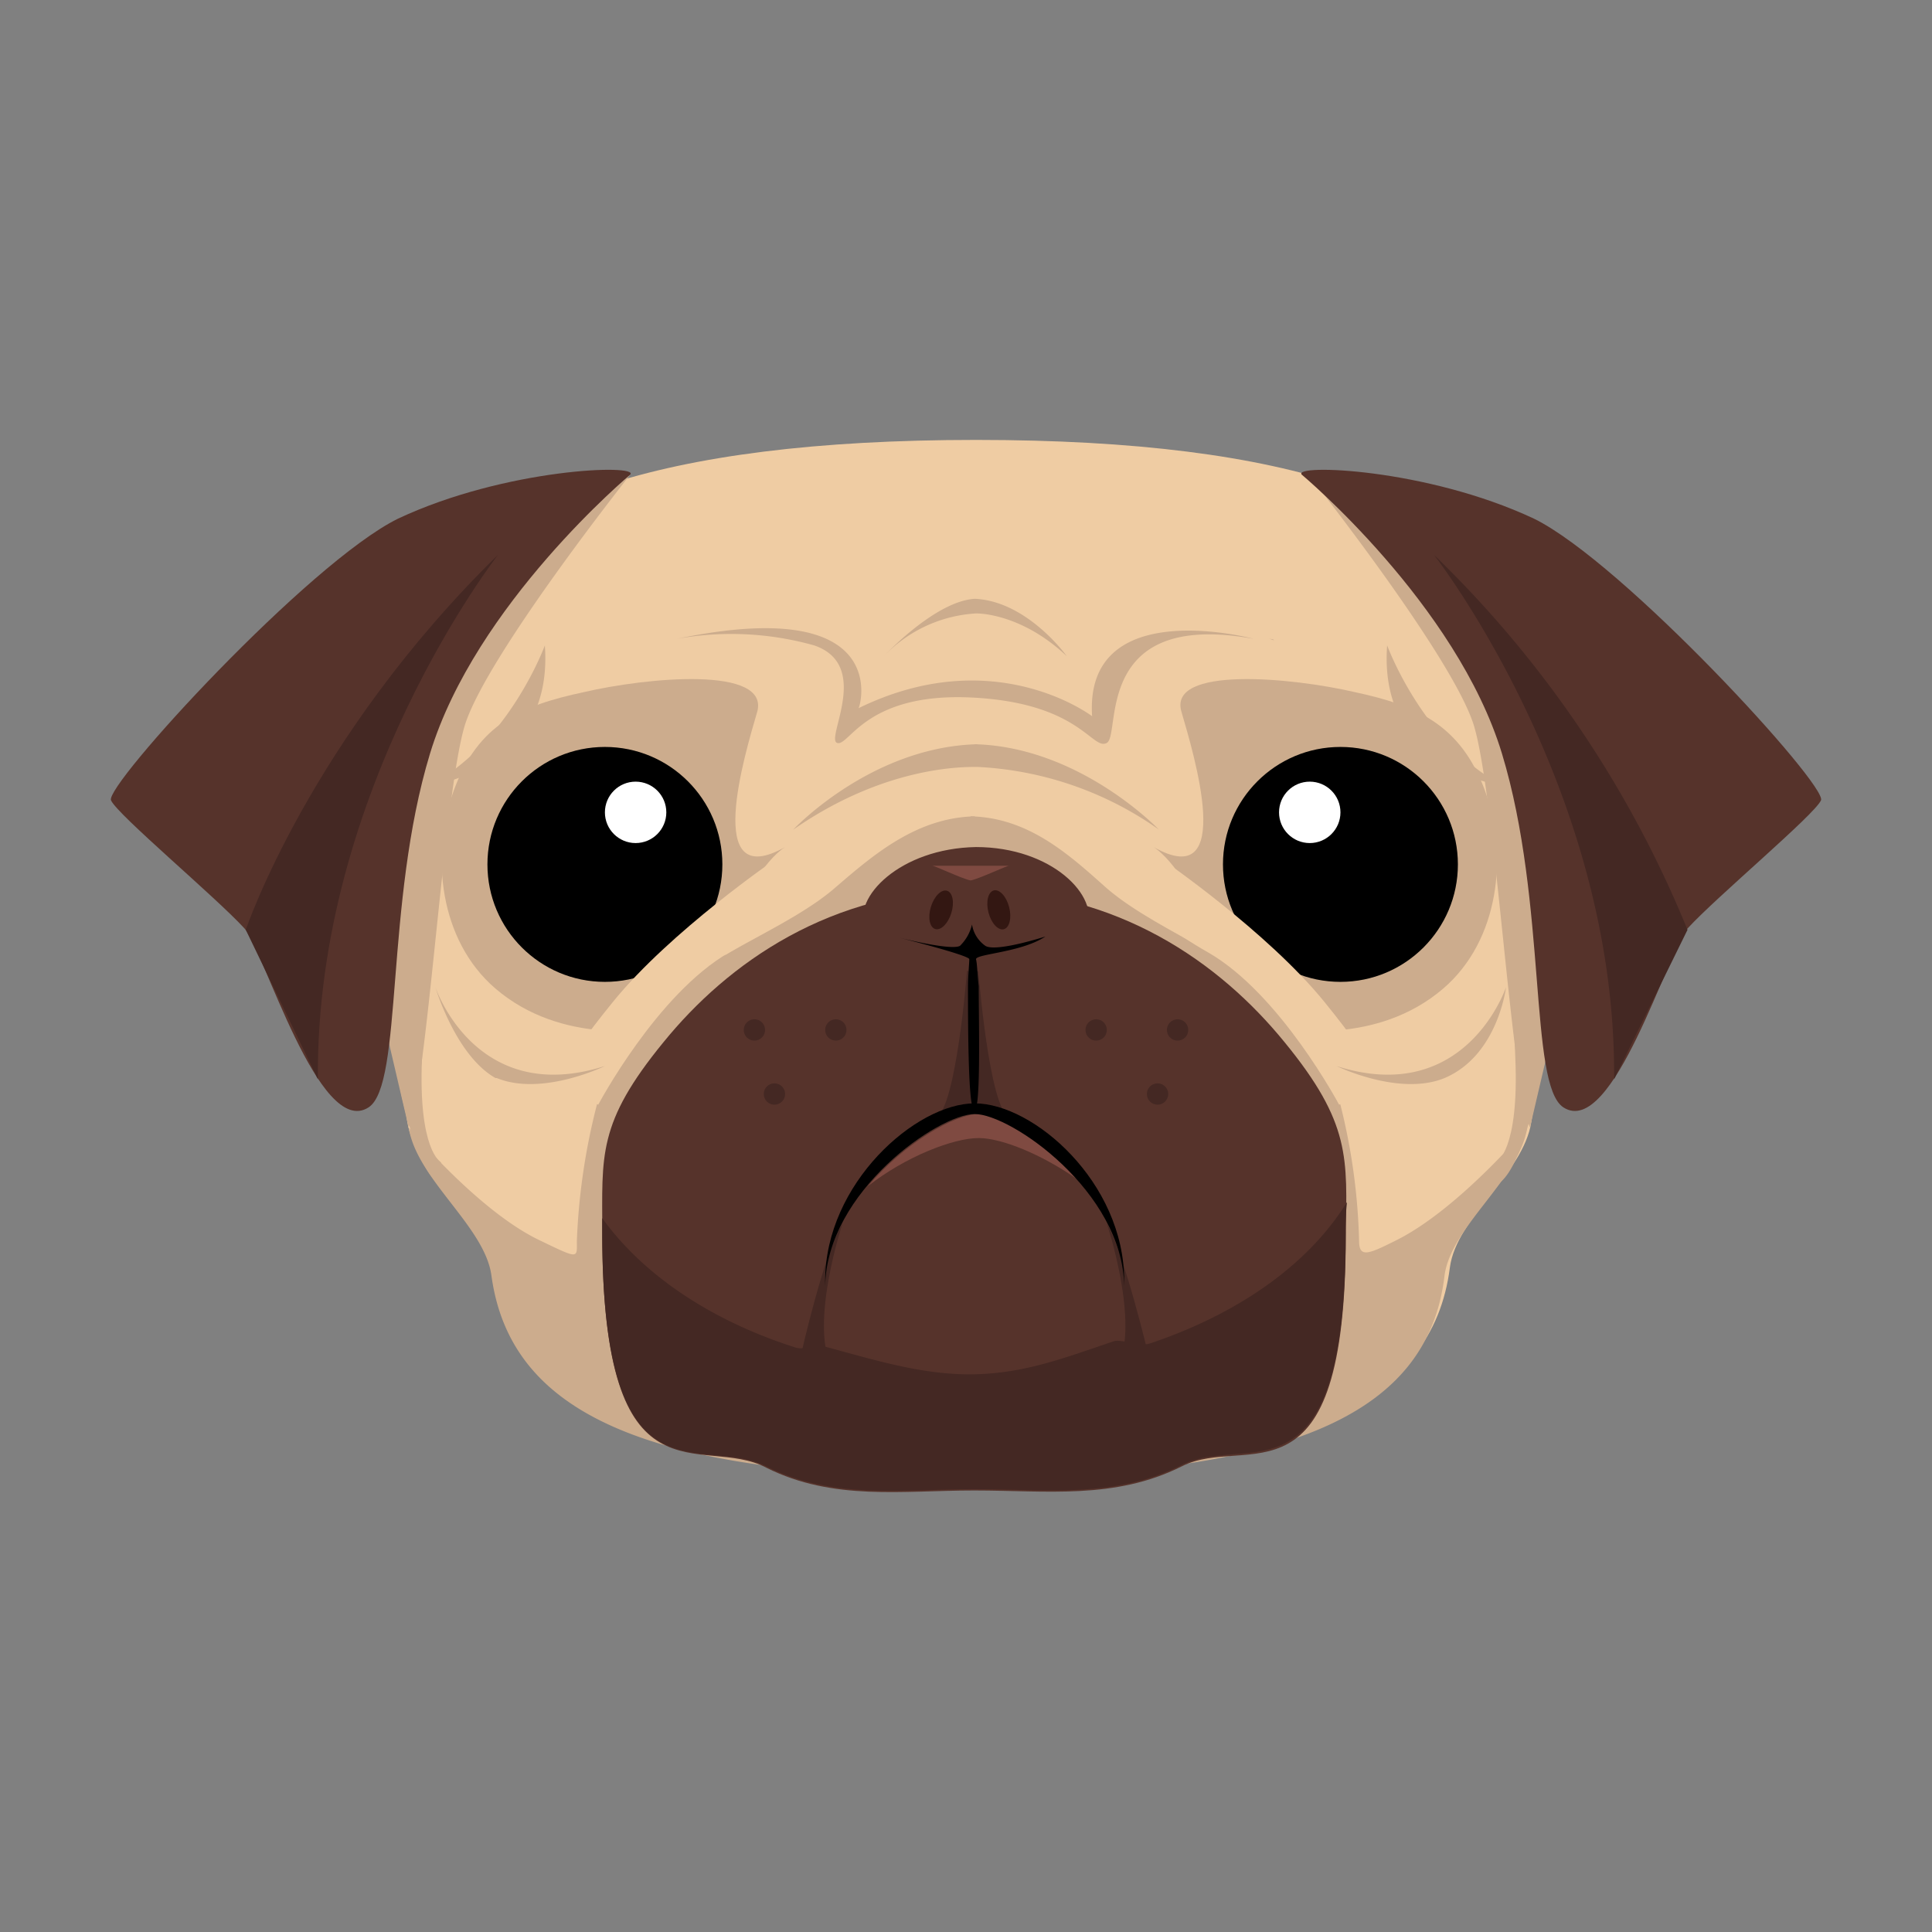 <svg xmlns="http://www.w3.org/2000/svg" xmlns:xlink="http://www.w3.org/1999/xlink" width="150" height="150" viewBox="0 0 150 150"><rect x="0" y="0" width="150" height="150" fill="#808080" stroke="none"/><defs><clipPath id="a"><rect width="150" height="150" transform="translate(635.5 1501)" fill="#fff" stroke="#707070" stroke-width="1"/></clipPath></defs><g transform="translate(-635.5 -1501)" clip-path="url(#a)"><g transform="translate(643.885 1504.364)"><path d="M114.041,56.286c-.207-4.56.415-8.6-1.658-12.022-4.975-8.5-17.412-13.473-42.286-13.473v.725h0v-.725c-24.874,0-37.933,4.975-42.907,13.577-1.969,3.524-1.762,7.462-2.073,12.022-.207,3.627-1.866,7.462-1.14,11.608.829,5.389,1.14,10.779,1.969,15.753.622,4.042,6.218,7.462,6.737,11.3,1.451,10.571,12.437,15.443,37.311,15.443v.829h.1v-.829c24.874,0,35.445-4.871,36.793-15.443.518-3.938,5.7-7.255,6.322-11.3.829-4.975,1.14-10.364,1.969-15.753.725-4.146-.933-8.084-1.14-11.711Z" transform="translate(-2.705 0)" fill="#efcca3"/><path d="M75.6,63.805c4.457.1,7.566,2.9,10.468,5.493,3.42,3.006,9.224,5.078,11.608,7.669s5.493,5.182,6.633,9.224a47.934,47.934,0,0,1,1.451,10.571c0,1.347.725,1.036,2.8,0,4.871-2.384,10.26-8.809,10.26-8.809-.622,4.042-5.908,7.669-6.426,11.5-1.244,10.571-11.5,15.65-36.9,15.65h.518" transform="translate(-8.626 -3.788)" fill="#ccac8d"/><path d="M93.846,54.34c.933,3.213,4.249,14.1-2.176,10.468,0,0,2.695,1.555,4.353,7.462,1.762,5.908,6.011,6.633,6.011,6.633s6.944,1.347,12.126-3.109c4.353-3.731,5.078-10.364,3.213-15.443-1.866-4.975-5.182-6.529-10.053-7.566C102.448,51.645,92.705,50.713,93.846,54.34Z" transform="translate(-10.493 -2.407)" fill="#ccac8d"/><circle cx="9.12" cy="9.12" r="9.12" transform="translate(86.566 54.628)"/><circle cx="2.384" cy="2.384" r="2.384" transform="translate(90.919 57.323)" fill="#fff"/><path d="M92.022,67.552s8.188,5.6,12.644,11.09,4.353,6.529,4.353,6.529l-3.213,1.451s-4.56-8.6-10.157-11.815c-5.7-3.213-6.322-5.908-6.322-5.908l2.695-1.347Z" transform="translate(-10.224 -4.218)" fill="#efcca3"/><path d="M70.286,63.805c-4.457.1-7.773,2.9-10.779,5.493-3.42,3.006-9.431,5.078-11.815,7.669s-5.6,5.182-6.737,9.224A49.824,49.824,0,0,0,39.4,96.763c0,1.347.207,1.451-2.8,0-4.871-2.28-10.26-8.809-10.26-8.809.622,4.042,5.908,7.669,6.426,11.5,1.451,10.571,11.711,15.65,37.1,15.65h.518" transform="translate(-2.997 -3.788)" fill="#ccac8d"/><path d="M96.277,82.06C91.3,75.945,83.322,70.244,72.232,70.244h-.1c-11.09,0-19.07,5.7-24.045,11.815-5.182,6.322-4.767,8.81-4.767,14.821,0,21.765,7.669,15.546,12.748,18.241,5.182,2.591,10.571,1.762,16.064,1.762h.1c5.6,0,10.882.725,16.064-1.866,5.078-2.591,12.748,3.835,12.748-17.93.1-6.011.415-8.706-4.767-15.028Z" transform="translate(-4.944 -4.527)" fill="#56332b"/><path d="M75.114,76.332s-.725,10.053-2.176,12.022l2.695-.622Z" transform="translate(-8.344 -5.225)" fill="#442823"/><path d="M76.148,76.332s.725,10.053,2.176,12.022l-2.695-.622Z" transform="translate(-8.652 -5.225)" fill="#442823"/><path d="M66.359,72.82c-1.036-2.384,2.695-6.218,8.6-6.322,5.908,0,9.639,3.835,8.6,6.322s-4.767,3.213-8.6,3.317c-3.731-.1-7.566-.829-8.6-3.317Z" transform="translate(-7.569 -4.097)" fill="#56332b"/><path d="M75.279,75.983c0-.415,3.524-.518,5.389-1.762,0,0-3.835,1.244-4.664.725a2.5,2.5,0,0,1-1.036-1.658,3.389,3.389,0,0,1-.933,1.658c-.725.415-5.078-.725-5.078-.725s5.8,1.451,5.8,1.762-.1,1.347-.1,2.073c0,2.591,0,9.017.415,9.535.622.933.415-6.944.415-9.535C75.382,77.227,75.382,76.4,75.279,75.983Z" transform="translate(-7.887 -4.876)"/><path d="M75.217,91.778c1.762,0,4.871,1.244,7.669,3.213-2.695-3.006-5.908-5.078-7.669-5.078-1.866,0-5.8,2.28-8.6,5.6C69.517,93.229,73.248,91.778,75.217,91.778Z" transform="translate(-7.618 -6.784)" fill="#7f4a41"/><path d="M71.819,111.01c-3.938,0-7.773-1.244-11.3-2.176-.725-.207-1.451.311-2.176.1-6.529-2.073-11.815-5.6-15.028-10.053V99.92c0,21.765,7.669,15.65,12.748,18.241,5.182,2.591,10.571,1.762,16.064,1.762h.1c5.6,0,10.882.725,16.064-1.866,5.078-2.591,12.748,3.731,12.748-18.034a17.569,17.569,0,0,1,.1-2.384c-3.006,4.871-8.5,8.706-15.339,10.986-.622.207-2.073-.311-2.695-.207-3.731,1.244-7.048,2.591-11.3,2.591Z" transform="translate(-4.945 -7.67)" fill="#442823"/><path d="M63.974,99.513s-2.591,7.773-.829,11.193l-2.384-1.036S62.523,101.793,63.974,99.513Zm20.521,0s2.591,7.773.829,11.193l2.384-1.036s-1.866-7.877-3.213-10.157Z" transform="translate(-6.946 -7.885)" fill="#442823"/><path d="M53.724,54.34c-.933,3.213-4.249,14.1,2.176,10.468,0,0-2.695,1.555-4.353,7.462S45.536,78.9,45.536,78.9,38.592,80.25,33.41,75.794C29.057,72.063,28.332,65.43,30.2,60.351s5.182-6.529,10.053-7.566c4.871-1.14,14.51-2.073,13.473,1.555Z" transform="translate(-3.329 -2.407)" fill="#ccac8d"/><path d="M74.477,89.805c2.8,0,11.5,6.011,11.608,13.37v-.415c0-7.669-7.048-13.784-11.608-13.784s-11.608,6.218-11.608,13.784v.415C62.972,95.817,71.678,89.805,74.477,89.805Z" transform="translate(-7.188 -6.676)"/><ellipse cx="0.829" cy="1.555" rx="0.829" ry="1.555" transform="matrix(0.968, -0.25, 0.25, 0.968, 67.971, 65.976)" fill="#331712"/><ellipse cx="0.829" cy="1.555" rx="0.829" ry="1.555" transform="translate(64.353 65.549) rotate(17.235)" fill="#331712"/><circle cx="9.12" cy="9.12" r="9.12" transform="translate(29.459 54.628)"/><circle cx="2.384" cy="2.384" r="2.384" transform="translate(38.58 57.323)" fill="#fff"/><path d="M78.246,68.136c0-.1-2.384,1.036-3.006,1.14-.622-.1-3.006-1.244-3.006-1.14Z" transform="translate(-8.263 -4.284)" fill="#7f4a41"/><path d="M56.334,67.552s-8.188,5.6-12.644,11.09-4.353,6.529-4.353,6.529l3.213,1.451s4.56-8.6,10.157-11.815S59.029,68.9,59.029,68.9Z" transform="translate(-4.488 -4.218)" fill="#efcca3"/><path d="M37.115,48.35s-2.8,7.669-9.017,10.882C28.1,59.232,37.84,58.092,37.115,48.35Zm65.4,0s2.8,7.669,9.017,10.882C111.529,59.232,101.787,58.092,102.512,48.35Zm-17.723,14.3s-6.115-6.426-14.3-6.633h.207c-8.291.207-14.3,6.633-14.3,6.633,7.151-4.975,13.266-4.871,14.3-4.871a26.631,26.631,0,0,1,14.1,4.871ZM77.638,49.179s-3.109-4.353-7.255-4.457h.207c-3.109.1-7.151,4.457-7.151,4.457a10.743,10.743,0,0,1,7.151-3.317S74.011,45.759,77.638,49.179ZM41.778,81s-4.871,2.384-8.395.933h-.1c-3.109-1.762-4.664-7.048-4.664-7.048S31.725,84.21,41.778,81Zm56.8,0s4.871,2.384,8.395.933c4.146-1.762,4.767-7.048,4.767-7.048S108.627,84.21,98.574,81Z" transform="translate(-3.199 -1.599)" fill="#ccac8d"/><path d="M46.5,46.582a23.769,23.769,0,0,1,10.675.518c4.457,1.555.829,7.255,1.762,7.566s2.176-3.938,10.468-3.524c8.395.415,9.328,4.146,10.468,3.524s-1.14-10.364,11.4-8.084c0,0-13.162-3.524-12.541,6.011,0,0-7.566-5.8-18.137-.622C60.7,51.972,63.4,43.058,46.5,46.582Zm45.913,0c.207,0,.311.1.415.1S92.726,46.582,92.415,46.582ZM92.415,46.582ZM42.874,33.834S31.681,47.93,30.023,53.319c-1.658,5.493-2.9,27.983-4.353,31.2L20.488,62.336l9.535-23.112,12.851-5.389Zm52.65,0s11.193,14.1,12.852,19.485c1.658,5.493,2.9,27.983,4.353,31.2l5.182-22.179-9.535-23.112L95.524,33.834Z" transform="translate(-2.326 -0.349)" fill="#ccac8d"/><path d="M104.66,33.786s12.022,10.053,15.546,21.661,2.073,25.7,4.767,27.465c3.835,2.487,8.188-12.333,9.639-13.888,2.28-2.487,9.846-8.809,10.364-9.95s-15.339-18.448-22.283-21.868c-8.395-3.938-18.759-4.249-18.034-3.42Z" transform="translate(-11.979 -0.301)" fill="#56332b"/><path d="M116.255,40.859S130.453,59,130.246,81.59l5.7-11.608a85.189,85.189,0,0,0-19.692-29.123Z" transform="translate(-13.314 -1.155)" fill="#442823"/><path d="M40.549,33.786S28.527,43.839,25,55.447s-2.073,25.7-4.767,27.465C16.4,85.4,12.048,70.579,10.6,69.024,8.317,66.537.751,60.214.233,59.074S15.571,40.626,22.515,37.206c8.395-3.938,18.759-4.249,18.034-3.42Z" transform="translate(0 -0.301)" fill="#56332b"/><path d="M31.647,40.859S17.448,59,17.655,81.59l-5.6-11.608S17.033,55.161,31.647,40.859Z" transform="translate(-1.358 -1.155)" fill="#442823"/><path d="M25.522,86.716s1.036,5.6,2.695,7.359.518-1.347.518-1.347-1.762-.933-1.451-8.084-1.762,2.073-1.762,2.073Zm88.406,0s-1.036,5.6-2.695,7.359-.518-1.347-.518-1.347,1.762-.933,1.451-8.084,1.762,2.073,1.762,2.073Z" transform="translate(-2.903 -5.867)" fill="#ccac8d"/><g transform="translate(49.358 75.771)"><circle cx="0.829" cy="0.829" r="0.829" transform="translate(6.322)" fill="#442823"/><circle cx="0.829" cy="0.829" r="0.829" transform="translate(1.555 4.975)" fill="#442823"/><circle cx="0.829" cy="0.829" r="0.829" fill="#442823"/></g><g transform="translate(75.891 75.771)"><circle cx="0.829" cy="0.829" r="0.829" fill="#442823"/><circle cx="0.829" cy="0.829" r="0.829" transform="translate(4.767 4.975)" fill="#442823"/><circle cx="0.829" cy="0.829" r="0.829" transform="translate(6.322)" fill="#442823"/></g></g></g></svg>